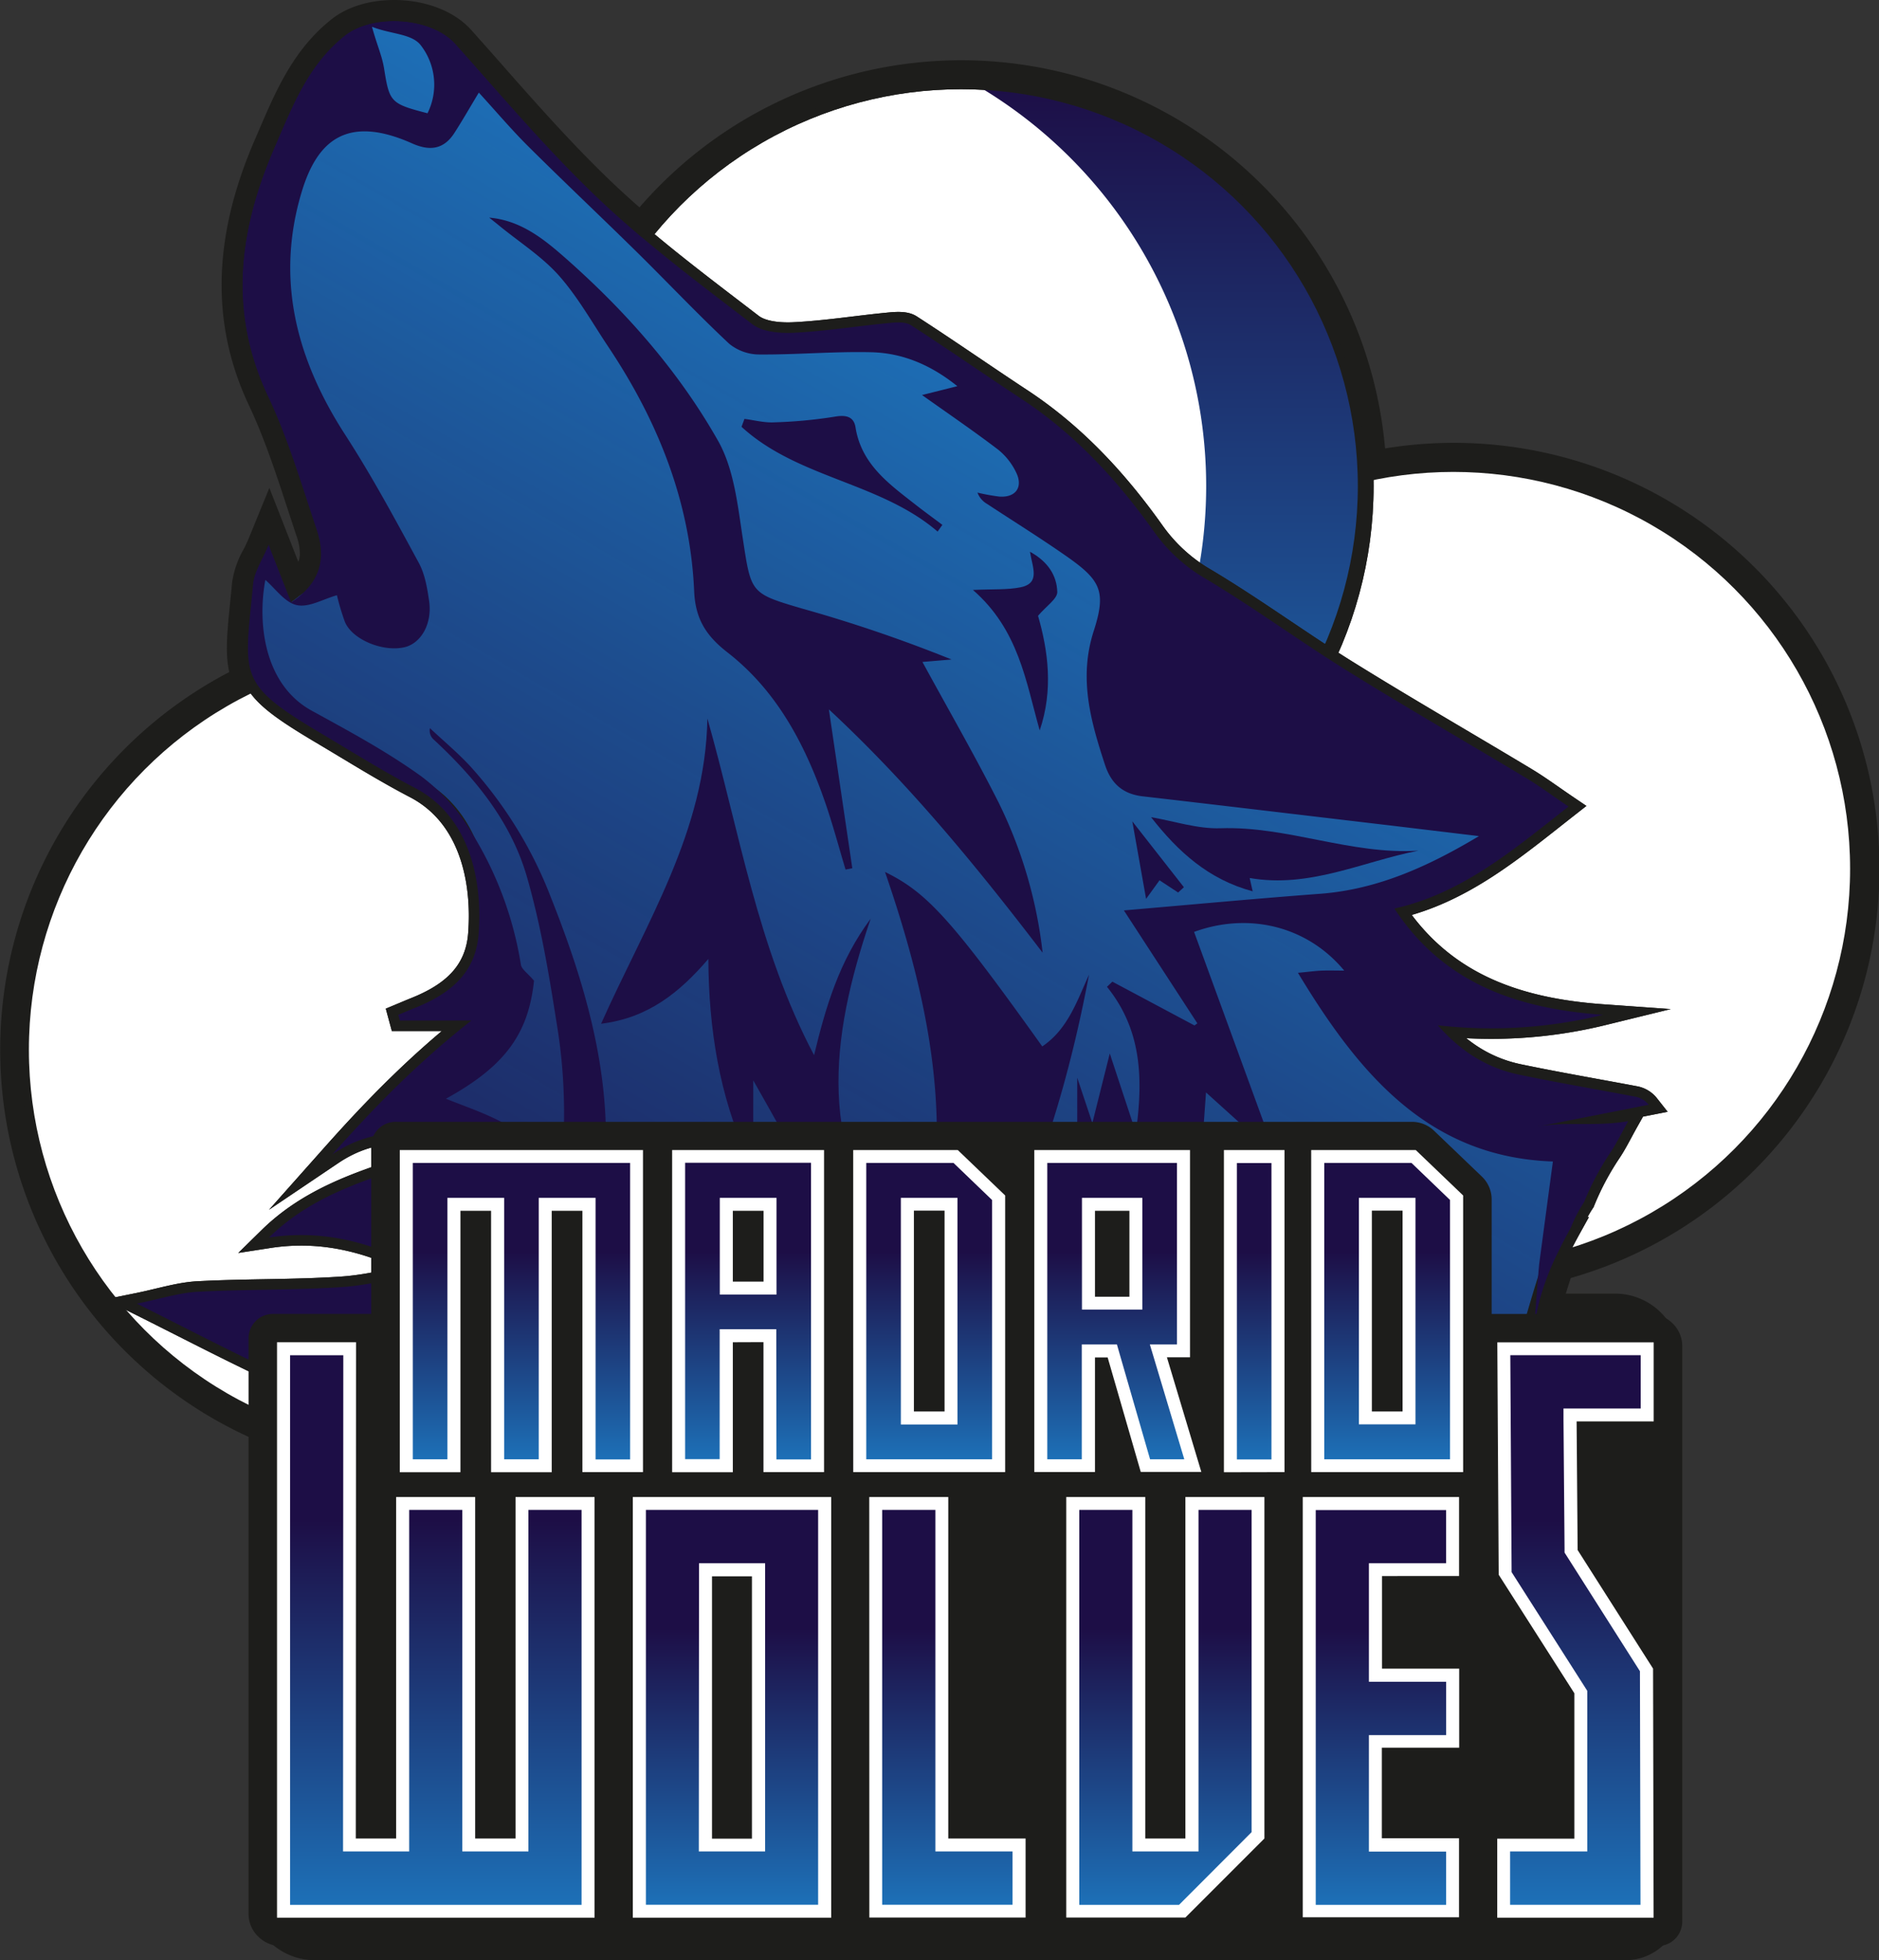 <svg id="LOBO" xmlns="http://www.w3.org/2000/svg" xmlns:xlink="http://www.w3.org/1999/xlink" viewBox="0 0 475.6 496"><rect x="0" y="0" width="475.6" height="496" fill="#333333" stroke="none"/><defs><style>.cls-1,.cls-8{fill:#fff;}.cls-1,.cls-3,.cls-4,.cls-5{stroke:#1d1d1b;stroke-miterlimit:10;}.cls-1,.cls-3{stroke-width:3.99px;}.cls-2{fill:url(#Degradado_sin_nombre_5);}.cls-3{fill:none;}.cls-4{fill:#1d70b7;}.cls-4,.cls-5{stroke-width:5.33px;}.cls-5{fill:url(#Degradado_sin_nombre_35);}.cls-6{fill:#1d0e46;}.cls-7{fill:#1d1d1b;}.cls-9{fill:url(#Degradado_sin_nombre_13);}.cls-10{fill:url(#Degradado_sin_nombre_13-2);}.cls-11{fill:url(#Degradado_sin_nombre_13-3);}.cls-12{fill:url(#Degradado_sin_nombre_13-4);}.cls-13{fill:url(#Degradado_sin_nombre_13-5);}.cls-14{fill:url(#Degradado_sin_nombre_13-6);}.cls-15{fill:url(#Degradado_sin_nombre_13-7);}.cls-16{fill:url(#Degradado_sin_nombre_13-8);}.cls-17{fill:url(#Degradado_sin_nombre_13-9);}.cls-18{fill:url(#Degradado_sin_nombre_13-10);}.cls-19{fill:url(#Degradado_sin_nombre_13-11);}.cls-20{fill:url(#Degradado_sin_nombre_13-12);}</style><linearGradient id="Degradado_sin_nombre_5" x1="313.09" y1="234.38" x2="313.09" y2="29.61" gradientUnits="userSpaceOnUse"><stop offset="0" stop-color="#1d70b7"/><stop offset="1" stop-color="#1d0e46"/></linearGradient><linearGradient id="Degradado_sin_nombre_35" x1="294.18" y1="112.31" x2="135.55" y2="387.05" gradientUnits="userSpaceOnUse"><stop offset="0" stop-color="#1d70b7"/><stop offset="1" stop-color="#1d0e46" stop-opacity="0.9"/></linearGradient><linearGradient id="Degradado_sin_nombre_13" x1="112.62" y1="378.26" x2="112.62" y2="303.3" gradientTransform="matrix(1, 0, 0.12, 1, -4.07, 0)" gradientUnits="userSpaceOnUse"><stop offset="0" stop-color="#1d70b7"/><stop offset="0.7" stop-color="#1d0e46"/></linearGradient><linearGradient id="Degradado_sin_nombre_13-2" x1="170" y1="378.26" x2="170" y2="303.3" xlink:href="#Degradado_sin_nombre_13"/><linearGradient id="Degradado_sin_nombre_13-3" x1="215.27" y1="378.26" x2="215.27" y2="303.3" xlink:href="#Degradado_sin_nombre_13"/><linearGradient id="Degradado_sin_nombre_13-4" x1="262.15" y1="378.26" x2="262.15" y2="303.3" xlink:href="#Degradado_sin_nombre_13"/><linearGradient id="Degradado_sin_nombre_13-5" x1="298.1" y1="378.26" x2="298.1" y2="303.3" xlink:href="#Degradado_sin_nombre_13"/><linearGradient id="Degradado_sin_nombre_13-6" x1="331.19" y1="378.26" x2="331.19" y2="303.3" xlink:href="#Degradado_sin_nombre_13"/><linearGradient id="Degradado_sin_nombre_13-7" x1="78.92" y1="490.98" x2="78.92" y2="351.91" xlink:href="#Degradado_sin_nombre_13"/><linearGradient id="Degradado_sin_nombre_13-8" x1="153.88" y1="490.98" x2="153.88" y2="391.07" xlink:href="#Degradado_sin_nombre_13"/><linearGradient id="Degradado_sin_nombre_13-9" x1="203.23" y1="490.98" x2="203.23" y2="391.07" xlink:href="#Degradado_sin_nombre_13"/><linearGradient id="Degradado_sin_nombre_13-10" x1="263.59" y1="490.98" x2="263.59" y2="391.07" xlink:href="#Degradado_sin_nombre_13"/><linearGradient id="Degradado_sin_nombre_13-11" x1="318.14" y1="490.98" x2="318.14" y2="391.07" xlink:href="#Degradado_sin_nombre_13"/><linearGradient id="Degradado_sin_nombre_13-12" x1="369.73" y1="490.98" x2="369.73" y2="351.91" xlink:href="#Degradado_sin_nombre_13"/></defs><title>madrid_wolves</title><circle id="ARO_DER" data-name="ARO DER" class="cls-1" cx="367.86" cy="219.84" r="102.42"/><circle id="ARO_CENTRAL" data-name="ARO CENTRAL" class="cls-1" cx="243.26" cy="123" r="102.42"/><path id="LUNA" class="cls-2" d="M263,29.61a117.54,117.54,0,0,1,0,204.77,102.41,102.41,0,0,0,0-204.77Z" transform="translate(-17.51 -9)"/><circle id="ARO_CENTRAL_2" data-name="ARO CENTRAL 2" class="cls-3" cx="243.26" cy="123" r="102.42"/><circle id="ARO_IZQ" data-name="ARO IZQ" class="cls-1" cx="107.74" cy="265.62" r="102.42"/><path class="cls-4" d="M403.94,351.31c1.05-3.89,6-21.32,7.72-24.94,1.11-2.3,2.28-4.54,3.5-6.74a34.34,34.34,0,0,1,3.34-6.43,69.24,69.24,0,0,1,6.76-12.71c1.5-2.25,2.68-4.71,4.42-7.8-8.11,1.44-15.59.07-22.56,1.31-.16-.87.17.87,0,0l27.7-5.45a5.66,5.66,0,0,0-3.54-2.08C421.64,284.65,412,283,402.35,281c-8.24-1.64-15-5.82-20.9-12.56a119.07,119.07,0,0,0,41.82-2.65c-21.47-1.53-40.26-7.76-52.82-26.89,17.26-3.87,30.15-14.9,44.08-25.81-4.14-2.8-7.27-5.13-10.6-7.14-15.1-9.09-30.39-17.88-45.37-27.19-12.11-7.53-23.62-16-35.87-23.31a41.51,41.51,0,0,1-13.14-12c-9.24-13-20-24.64-33.47-33.5-9.38-6.17-18.59-12.6-28-18.67-1.42-.9-3.74-.72-5.6-.54-8,.77-15.95,2.06-24,2.46-3.52.18-8-.19-10.57-2.18-13.26-10.17-26.74-20.22-38.83-31.71-12.89-12.24-24.42-25.94-36.3-39.21-6.11-6.82-20.82-10-28-4.34C95.5,23.19,91.46,36,87,46.28c-9,20.72-11.8,41.5-1.64,63,5.07,10.74,8.47,22.31,12.27,33.62,2.66,7.9,1.92,9.48-5.05,14.14-1.82-4.64-4.82-4.75-7-10.34-1.66,4-3.75,7-4,10.14-2.2,23.39-4.25,25,17.35,37.82,7.83,4.64,15.54,9.5,23.6,13.7,13.93,7.27,17.15,23.49,16.14,36.92-.75,10.07-7.39,15.24-16,18.71-1.45.58-2.89,1.2-4.33,1.8l.39,1.44h18.11c-13.46,10.56-24.49,21.83-35.2,33.87,11-7.41,22.08-6.21,34.9-2.23-18.37,6.75-37.11,9.72-50.94,23.28,14.19-2.19,26.94,1.51,39.38,8.22-7,2.08-14.07,3.86-21.2,4.33-12,.79-24.15.52-36.21,1.17-4.79.26-9.52,1.81-15.39,3,13.28,6.63,24.77,12.66,36.53,18.08" transform="translate(-17.51 -9)"/><path id="COLOR_FONDO_LOBO" data-name="COLOR FONDO LOBO" class="cls-5" d="M403.94,351.31c1.05-3.89,6-21.32,7.72-24.94,1.11-2.3,2.28-4.54,3.5-6.74a34.34,34.34,0,0,1,3.34-6.43,69.24,69.24,0,0,1,6.76-12.71c1.5-2.25,2.68-4.71,4.42-7.8-8.11,1.44-15.59.07-22.56,1.31-.16-.87.17.87,0,0l27.7-5.45a5.66,5.66,0,0,0-3.54-2.08C421.64,284.65,412,283,402.35,281c-8.24-1.64-15-5.82-20.9-12.56a119.07,119.07,0,0,0,41.82-2.65c-21.47-1.53-40.26-7.76-52.82-26.89,17.26-3.87,30.15-14.9,44.08-25.81-4.14-2.8-7.27-5.13-10.6-7.14-15.1-9.09-30.39-17.88-45.37-27.19-12.11-7.53-23.62-16-35.87-23.31a41.51,41.51,0,0,1-13.14-12c-9.24-13-20-24.64-33.47-33.5-9.38-6.17-18.59-12.6-28-18.67-1.42-.9-3.74-.72-5.6-.54-8,.77-15.95,2.06-24,2.46-3.52.18-8-.19-10.57-2.18-13.26-10.17-26.74-20.22-38.83-31.71-12.89-12.24-24.42-25.94-36.3-39.21-6.11-6.82-20.82-10-28-4.34C95.5,23.19,91.46,36,87,46.28c-9,20.72-11.8,41.5-1.64,63,5.07,10.74,8.47,22.31,12.27,33.62,2.66,7.9,1.92,9.48-5.05,14.14-1.82-4.64-4.82-4.75-7-10.34-1.66,4-3.75,7-4,10.14-2.2,23.39-4.25,25,17.35,37.82,7.83,4.64,15.54,9.5,23.6,13.7,13.93,7.27,17.15,23.49,16.14,36.92-.75,10.07-7.39,15.24-16,18.71-1.45.58-2.89,1.2-4.33,1.8l.39,1.44h18.11c-13.46,10.56-24.49,21.83-35.2,33.87,11-7.41,22.08-6.21,34.9-2.23-18.37,6.75-37.11,9.72-50.94,23.28,14.19-2.19,26.94,1.51,39.38,8.22-7,2.08-14.07,3.86-21.2,4.33-12,.79-24.15.52-36.21,1.17-4.79.26-9.52,1.81-15.39,3,13.28,6.63,24.77,12.66,36.53,18.08" transform="translate(-17.51 -9)"/><g id="LOBO-2" data-name="LOBO"><path class="cls-6" d="M407.12,294l27.7-5.45a5.66,5.66,0,0,0-3.54-2.08C421.64,284.65,412,283,402.35,281c-8.24-1.64-15-5.82-20.9-12.56a119.07,119.07,0,0,0,41.82-2.65c-21.47-1.53-40.26-7.76-52.82-26.89,17.26-3.87,30.15-14.9,44.08-25.81-4.14-2.8-7.27-5.13-10.6-7.14-15.1-9.09-30.39-17.88-45.37-27.19-12.11-7.53-23.62-16-35.87-23.31a41.51,41.51,0,0,1-13.14-12c-9.24-13-20-24.64-33.47-33.5-9.38-6.17-18.59-12.6-28-18.67-1.42-.9-3.74-.72-5.6-.54-8,.77-15.95,2.06-24,2.46-3.52.18-8-.19-10.57-2.18-13.26-10.17-26.74-20.22-38.83-31.71-12.89-12.24-24.42-25.94-36.3-39.21-6.11-6.82-20.91-7.74-28.06-2.05C95.41,25.49,91.46,36,87,46.28c-9,20.72-11.8,41.5-1.64,63,5.07,10.74,8.47,22.31,12.27,33.62,2.66,7.9.64,13.78-6.32,18.44l-5.74-14.64c-1.66,4-3.75,7-4,10.14-2.2,23.39-4.25,25,17.35,37.82,7.83,4.64,15.54,9.5,23.6,13.7,13.93,7.27,17.15,23.49,16.14,36.92-.75,10.07-7.39,15.24-16,18.71-1.45.58-2.89,1.2-4.33,1.8l.39,1.44h18.11c-13.46,10.56-24.49,21.83-35.2,33.87,11-7.41,22.08-6.21,34.9-2.23-18.37,6.75-37.11,9.72-50.94,23.28,14.19-2.19,26.94,1.51,39.38,8.22-7,2.08-14.07,3.86-21.2,4.33-12,.79-24.15.52-36.21,1.17-4.79.26-9.52,1.81-15.39,3,13.28,6.63,24.77,12.66,36.53,18.08,5.4,2.49,11.46,5.6,17,5.25,10.53-.66,21.9-1.58,31.18-6,22.12-10.6,32.8-30.31,33.9-54.2,1.06-22.93-5.42-44.79-13.86-66a106.26,106.26,0,0,0-20.34-33.06c-3.18-3.45-6.82-6.47-10.25-9.69a3.05,3.05,0,0,0,1.08,3C137.9,206,146.87,217,150.87,230.84c3.44,11.91,5.53,24.26,7.45,36.54A138.22,138.22,0,0,1,160.24,294c-.67,16.37-17.44,28.57-33.31,25,5.3-2.58,10.86-4.69,15.75-7.83,4.74-3.05,8.81-7.17,13.87-11.4-5.53-3.13-9.44-5.61-13.58-7.61s-8.37-3.44-12.59-5.14c15-8.23,20.87-16.45,22.3-29.86-1.59-1.89-3.15-2.89-3.33-4.09a90.23,90.23,0,0,0-12.43-33.35,49,49,0,0,0-13-14.44c-8.66-6.21-18.14-11.31-27.51-16.45-12-6.58-13.79-22-11.74-33.09,2.49,2.13,4.88,5.68,7.93,6.37s6.67-1.51,10.19-2.49a61.16,61.16,0,0,0,2,6.69c1.83,4.52,9.62,7.74,15.13,6.46,4.18-1,7-5.93,6.22-11.59-.48-3.32-1.06-6.87-2.63-9.76-5.93-10.93-11.84-21.92-18.59-32.35C92.58,100,87.17,79.75,93.89,57.5,97.83,44.44,105.46,38,121.83,45.29c4.48,2,8,1.51,10.67-2.61,2-3.09,3.83-6.31,6.21-10.25,4.44,4.86,8.33,9.46,12.59,13.69,9,8.94,18.21,17.62,27.25,26.51C186.43,80.38,194,88.42,202.1,96a12.11,12.11,0,0,0,7.61,2.7c9.45.07,18.91-.8,28.35-.57,8.07.19,15.27,3.35,21.76,8.59l-8.93,2.24c6.67,4.74,13.1,9.12,19.28,13.83a16.62,16.62,0,0,1,4.56,5.8c1.81,3.74-.2,6.39-4.33,6.06a51.75,51.75,0,0,1-5.48-1,5.53,5.53,0,0,0,2.4,2.84c6.71,4.41,13.53,8.65,20.11,13.25,8.68,6.07,10.16,8.87,6.92,18.92-3.86,11.95-.78,22.82,2.86,33.9,1.55,4.72,4.51,7.36,9.52,7.94,21.25,2.45,42.49,5,63.74,7.5l21.38,2.57c-12.75,7.62-25.6,13.49-40.17,14.59-16.44,1.23-32.87,2.77-49.7,4.21l18.6,28.58-.73.53-20.78-11.08-1.37,1.3c8.73,10.8,9.24,23.09,7.31,36.87-2.34-7.09-4.37-13.24-6.6-20L294,293.17l-3.83-11.47v35.95c3.26-3.78,5.41-6.25,8.46-9.77l8.95,33.77c12.92-16.54,13.7-36,15.19-56.22l14.79,13.35,1.63-.76-19.44-53.21c13.81-5.05,28.66-1.49,38,9.79-2.08,0-3.81-.06-5.54,0s-3.36.3-6.17.56c15.52,25.72,33.17,46.67,64.53,47.74-1.18,8.78-2.32,17.31-3.48,26-.47,5.27-.83,10.56-1.28,15.84.47-2.42.89-4.85,1.52-7.19a65.47,65.47,0,0,1,4.29-11.18c1.11-2.3,2.28-4.54,3.5-6.74a34.34,34.34,0,0,1,3.34-6.43,69.24,69.24,0,0,1,6.76-12.71c1.5-2.25,2.68-4.71,4.42-7.8-8.11,1.44-15.59.07-22.56,1.31C407,293.13,407.29,294.87,407.12,294ZM125.72,37.66c-9.4-2.42-9.64-2.83-11-11.36-.54-3.27-1.73-5.7-3.06-10.53,4.64,1.88,10,1.7,12.32,4.64A16.28,16.28,0,0,1,125.72,37.66Z" transform="translate(-17.51 -9)"/><path class="cls-6" d="M141.34,64.07c7.61.65,13.29,5,18.55,9.58,15.54,13.59,29.25,29,39.4,46.94,4,7.1,4.93,16.19,6.21,24.53,2.16,14.07,1.84,14,15.32,17.95a362.86,362.86,0,0,1,37.54,12.81l-7.37.62c6.46,11.85,13.16,23.48,19.21,35.43a114.73,114.73,0,0,1,11.21,38.14c-16.55-21.64-33.69-42.62-54.1-61.57,2.07,14.05,4,27.12,5.93,40.2l-1.71.33c-1.75-5.81-3.3-11.69-5.31-17.42-5.08-14.52-12.23-27.93-24.57-37.52-5.44-4.23-8.14-8.49-8.44-15.52-1-22.7-9.21-43.06-21.72-61.8-4.05-6.07-7.67-12.55-12.48-18-4.27-4.81-9.92-8.41-15-12.55C143.16,65.52,142.25,64.8,141.34,64.07Z" transform="translate(-17.51 -9)"/><path class="cls-6" d="M208.17,282.37v19.14l-1.56.15c-7-15.61-9.7-32.14-9.81-50-7.25,8.41-15.14,14.91-27.15,16.39,11.44-25.61,26.42-48.72,26.91-77.24,8.12,28.56,12.65,58,27,85.19,3-12.39,6.36-23.81,14.33-34.53-10.34,30.37-13.85,59,7.82,85-4.55-.43-17.3-9.93-22.32-17.77C218.15,300.52,213.63,291.9,208.17,282.37Z" transform="translate(-17.51 -9)"/><path class="cls-6" d="M261.91,336.13c1-6.86,1.94-13.72,2.88-20.59a199.38,199.38,0,0,0,2-20.33q-8.41,20.21-16.82,40.41l-1.73-.29c12.29-36.36,5.13-71.27-6.72-105.69,10.64,5.19,16.89,12.08,39.8,44.15,6.5-4.39,8.79-11.51,11.84-18.16-4.89,25.86-12.25,50.84-24.19,74.3-1.36,2.66-3.82,4.77-5.78,7.13Z" transform="translate(-17.51 -9)"/><path class="cls-6" d="M376.52,224.25c-14.09,2.74-27.48,9.57-42.7,6.92.2.88.4,1.75.76,3.37-11.16-3-18.87-10-25.72-18.76,5.86,1,11.77,3,17.59,2.8C343.39,218,359.4,225.34,376.52,224.25Z" transform="translate(-17.51 -9)"/><path class="cls-6" d="M254.83,143.51C240.28,131,219.45,130.06,205.2,117l.74-2c2.5.31,5,1,7.49.87a119.18,119.18,0,0,0,15.34-1.43c2.84-.5,4.84-.06,5.28,2.67,1.45,9.21,8.24,14.17,14.85,19.32,2.34,1.84,4.75,3.59,7.14,5.38Z" transform="translate(-17.51 -9)"/><path class="cls-6" d="M263.77,158.28c5.18-.24,8.72,0,12.06-.67,5.08-1.05,3-5,2.38-9,4.55,2.5,6.78,6,6.91,10.16.05,1.74-2.76,3.57-4.87,6.05,2.52,8.75,3.93,18.73.42,29C277.16,181.42,275.37,168.38,263.77,158.28Z" transform="translate(-17.51 -9)"/><path class="cls-6" d="M315.71,234.84,311,231.75l-3.4,4.7c-1.14-6.39-2.15-12.09-3.49-19.62l13.06,16.67Z" transform="translate(-17.51 -9)"/></g><path id="TRAZO_NEGRO" data-name="TRAZO NEGRO" class="cls-7" d="M117.24,14.33c6,0,12.13,2,15.54,5.78,11.88,13.27,23.41,27,36.3,39.21,3.53,3.36,7.2,6.59,10.93,9.74a102.37,102.37,0,0,1,183.1,59.82A102.42,102.42,0,0,1,411,328c-1.14,3.06-2.85,8.65-4.32,13.68h19.91a10.94,10.94,0,0,1,7.59,3.23,10.75,10.75,0,0,1,3.25,7.53V491.21a8.31,8.31,0,0,1-8.53,8.46h-332a10.91,10.91,0,0,1-7.58-3.23A10.76,10.76,0,0,1,86,488.91l0-119.66a102.42,102.42,0,0,1-3.86-187.56c-3.14-5.28-1.95-11.55-.7-24.82.3-3.14,2.39-6.11,4-10.14l5.74,14.64c4.66-3.12,7.16-7.69,7.43-11.66a19.06,19.06,0,0,0-1.11-6.78c-3.8-11.31-7.2-22.88-12.27-33.62C75.19,87.78,78,67,87,46.28,91.46,36,95.41,25.49,104.72,18.06c3.16-2.51,7.8-3.73,12.52-3.73m0-5.33c-6.26,0-11.88,1.74-15.85,4.9-9.53,7.6-13.9,17.75-18.13,27.56-.38.9-.77,1.79-1.16,2.69C71.32,68.9,70.8,91,80.53,111.58c3.91,8.29,6.89,17.38,9.77,26.17.75,2.29,1.5,4.59,2.27,6.88a13.75,13.75,0,0,1,.84,4.79,6.73,6.73,0,0,1-.39,1.75l-2.5-6.39-4.83-12.32-5,12.23c-.49,1.2-1,2.33-1.59,3.43a23.63,23.63,0,0,0-2.84,8.25c-.16,1.75-.33,3.38-.48,4.9-.77,7.62-1.32,13.07-.24,17.79a107.75,107.75,0,0,0,5.25,193.69l0,116.16A16.41,16.41,0,0,0,96.88,505h332a13.86,13.86,0,0,0,9.84-4,13.7,13.7,0,0,0,4-9.82l0-138.75a16.41,16.41,0,0,0-16.17-16.09H413.83c.47-1.5.89-2.82,1.26-3.95a107.74,107.74,0,0,0-47-209.92,107.7,107.7,0,0,0-188.72-61c-2.38-2.09-4.57-4.07-6.6-6-9.95-9.45-19.3-20-28.34-30.27q-3.82-4.34-7.66-8.63C132.51,11.83,125.22,9,117.25,9Z" transform="translate(-17.51 -9)"/><g id="LETRAS_2" data-name="LETRAS 2"><path class="cls-7" d="M436.92,501.42H88.49A8.12,8.12,0,0,1,82.84,499a8,8,0,0,1-2.42-5.61l0-145.62a6.19,6.19,0,0,1,6.35-6.3h24.69V299.17a6.18,6.18,0,0,1,6.35-6.3H375a8.07,8.07,0,0,1,5.55,2.31l12,11.5a8,8,0,0,1,2.52,5.71v29.09h40.17a8.14,8.14,0,0,1,5.65,2.41,8,8,0,0,1,2.42,5.61l0,145.61A6.19,6.19,0,0,1,436.92,501.42Z" transform="translate(-17.51 -9)"/><path class="cls-8" d="M157.16,315.37v66.16H141.81V315.37h-7.76v66.16H118.7V300h61.56v81.5H164.92V315.37Z" transform="translate(-17.51 -9)"/><path class="cls-8" d="M203,348.64l0,32.89H187.64V300h38.45v81.5H210.75l0-32.89Zm0-33.27V333.3h7.77V315.37Z" transform="translate(-17.51 -9)"/><path class="cls-8" d="M233.47,300h26.46l12,11.5,0,70H233.48Zm15.36,15.34,0,50.82h7.76l0-50.82Z" transform="translate(-17.51 -9)"/><path class="cls-8" d="M297.87,352.48h-3.21v29H279.31V300h39.41l0,52.45h-5.85l8.71,29H306.25Zm-3.21-37.11,0,21.76h8.72l0-21.76Z" transform="translate(-17.51 -9)"/><path class="cls-8" d="M327.3,381.53V300h15.34v81.5Z" transform="translate(-17.51 -9)"/><path class="cls-8" d="M349.39,300h26.46l12,11.5,0,70H349.4Zm15.36,15.34,0,50.82h7.77l0-50.82Z" transform="translate(-17.51 -9)"/><path class="cls-8" d="M117.78,474.21l0-86.41h20l0,86.41H148V387.8h20l0,106.45H87.63l0-145.61h20l-.06,125.57Z" transform="translate(-17.51 -9)"/><path class="cls-8" d="M227.9,494.25H177.68V387.8h50.22Zm-20.06-20,0-66.38H197.73l0,66.38Z" transform="translate(-17.51 -9)"/><path class="cls-8" d="M237.53,387.8h20v86.41H277.1l0,20H237.55Z" transform="translate(-17.51 -9)"/><path class="cls-8" d="M317.55,474.21V387.8h20v86.41l-20,20H287.39V387.8h20v86.41Z" transform="translate(-17.51 -9)"/><path class="cls-8" d="M386.82,387.8l0,20H367.31v23.43h19.54l0,20H367.27v22.92h19.54l0,20H347.26V387.8Z" transform="translate(-17.51 -9)"/><path class="cls-8" d="M436.06,494.25H396.48l0-20H416V437.46l-19.15-30-.35-58.79h39.58l0,20H416.57l.26,32.55,19.09,30Z" transform="translate(-17.51 -9)"/><path class="cls-9" d="M177,303.3v75h-8.74V312.1H153.87v66.16h-8.75V312.1H130.76v66.16H122v-75h55" transform="translate(-17.51 -9)"/><path class="cls-10" d="M222.79,303.3v75h-8.75L214,349v-3.66H199.67v2.88l0,30h-8.75v-75h31.86M199.7,336.57h14.36V312.1H199.7v24.47" transform="translate(-17.51 -9)"/><path class="cls-11" d="M258.89,303.3l9.72,9.34,0,65.62H236.77v-75h22.13M245.5,369.46h14.36v-2.88l0-50.82V312.1H245.53V315l0,50.81v3.67" transform="translate(-17.51 -9)"/><path class="cls-12" d="M315.41,303.3l0,45.9h-6.86l1.16,3.86,7.56,25.2h-8.66L301,351.93l-.78-2.73h-8.89v29.06h-8.74v-75h32.81m-24.07,37.11h15.32v-2.88l0-21.77V312.1H291.37V315l0,21.76v3.67" transform="translate(-17.51 -9)"/><path class="cls-13" d="M339.33,303.3v75h-8.75v-75h8.75" transform="translate(-17.51 -9)"/><path class="cls-14" d="M374.81,303.3l9.72,9.34,0,65.62H352.7v-75h22.12m-13.39,66.16h14.36v-2.88l0-50.82V312.1H361.46V315l0,50.81v3.67" transform="translate(-17.51 -9)"/><path class="cls-15" d="M104.4,351.91l-.06,121.91v3.67h16.74V391.07h13.45v86.42h16.73v-2.88l0-83.54h13.45V491H90.93l0-139.07H104.4" transform="translate(-17.51 -9)"/><path class="cls-16" d="M224.59,391.07l0,99.91H181l0-99.91h43.63m-30.2,86.42h16.74v-2.88l0-66.38v-3.67H194.44v2.88l-.05,66.38v3.67" transform="translate(-17.51 -9)"/><path class="cls-17" d="M254.27,391.07v86.42H273.8l0,13.49h-33V391.07h13.44" transform="translate(-17.51 -9)"/><path class="cls-18" d="M334.31,391.07l0,81.53L315.94,491H290.69V391.07h13.44v86.42h16.74V391.07h13.45" transform="translate(-17.51 -9)"/><path class="cls-19" d="M383.53,391.07l0,13.49H364v30h19.55l0,13.49H364v29.47h19.54l0,13.49h-33l0-99.91h33" transform="translate(-17.51 -9)"/><path class="cls-20" d="M432.79,351.91l0,13.5H413.25l0,2.91.27,32.54v1l.56.88,18.52,29.14.14,59.11h-33V477.49h19.53V436.85l-.57-.9-18.58-29.14-.33-54.9h33" transform="translate(-17.51 -9)"/></g></svg>